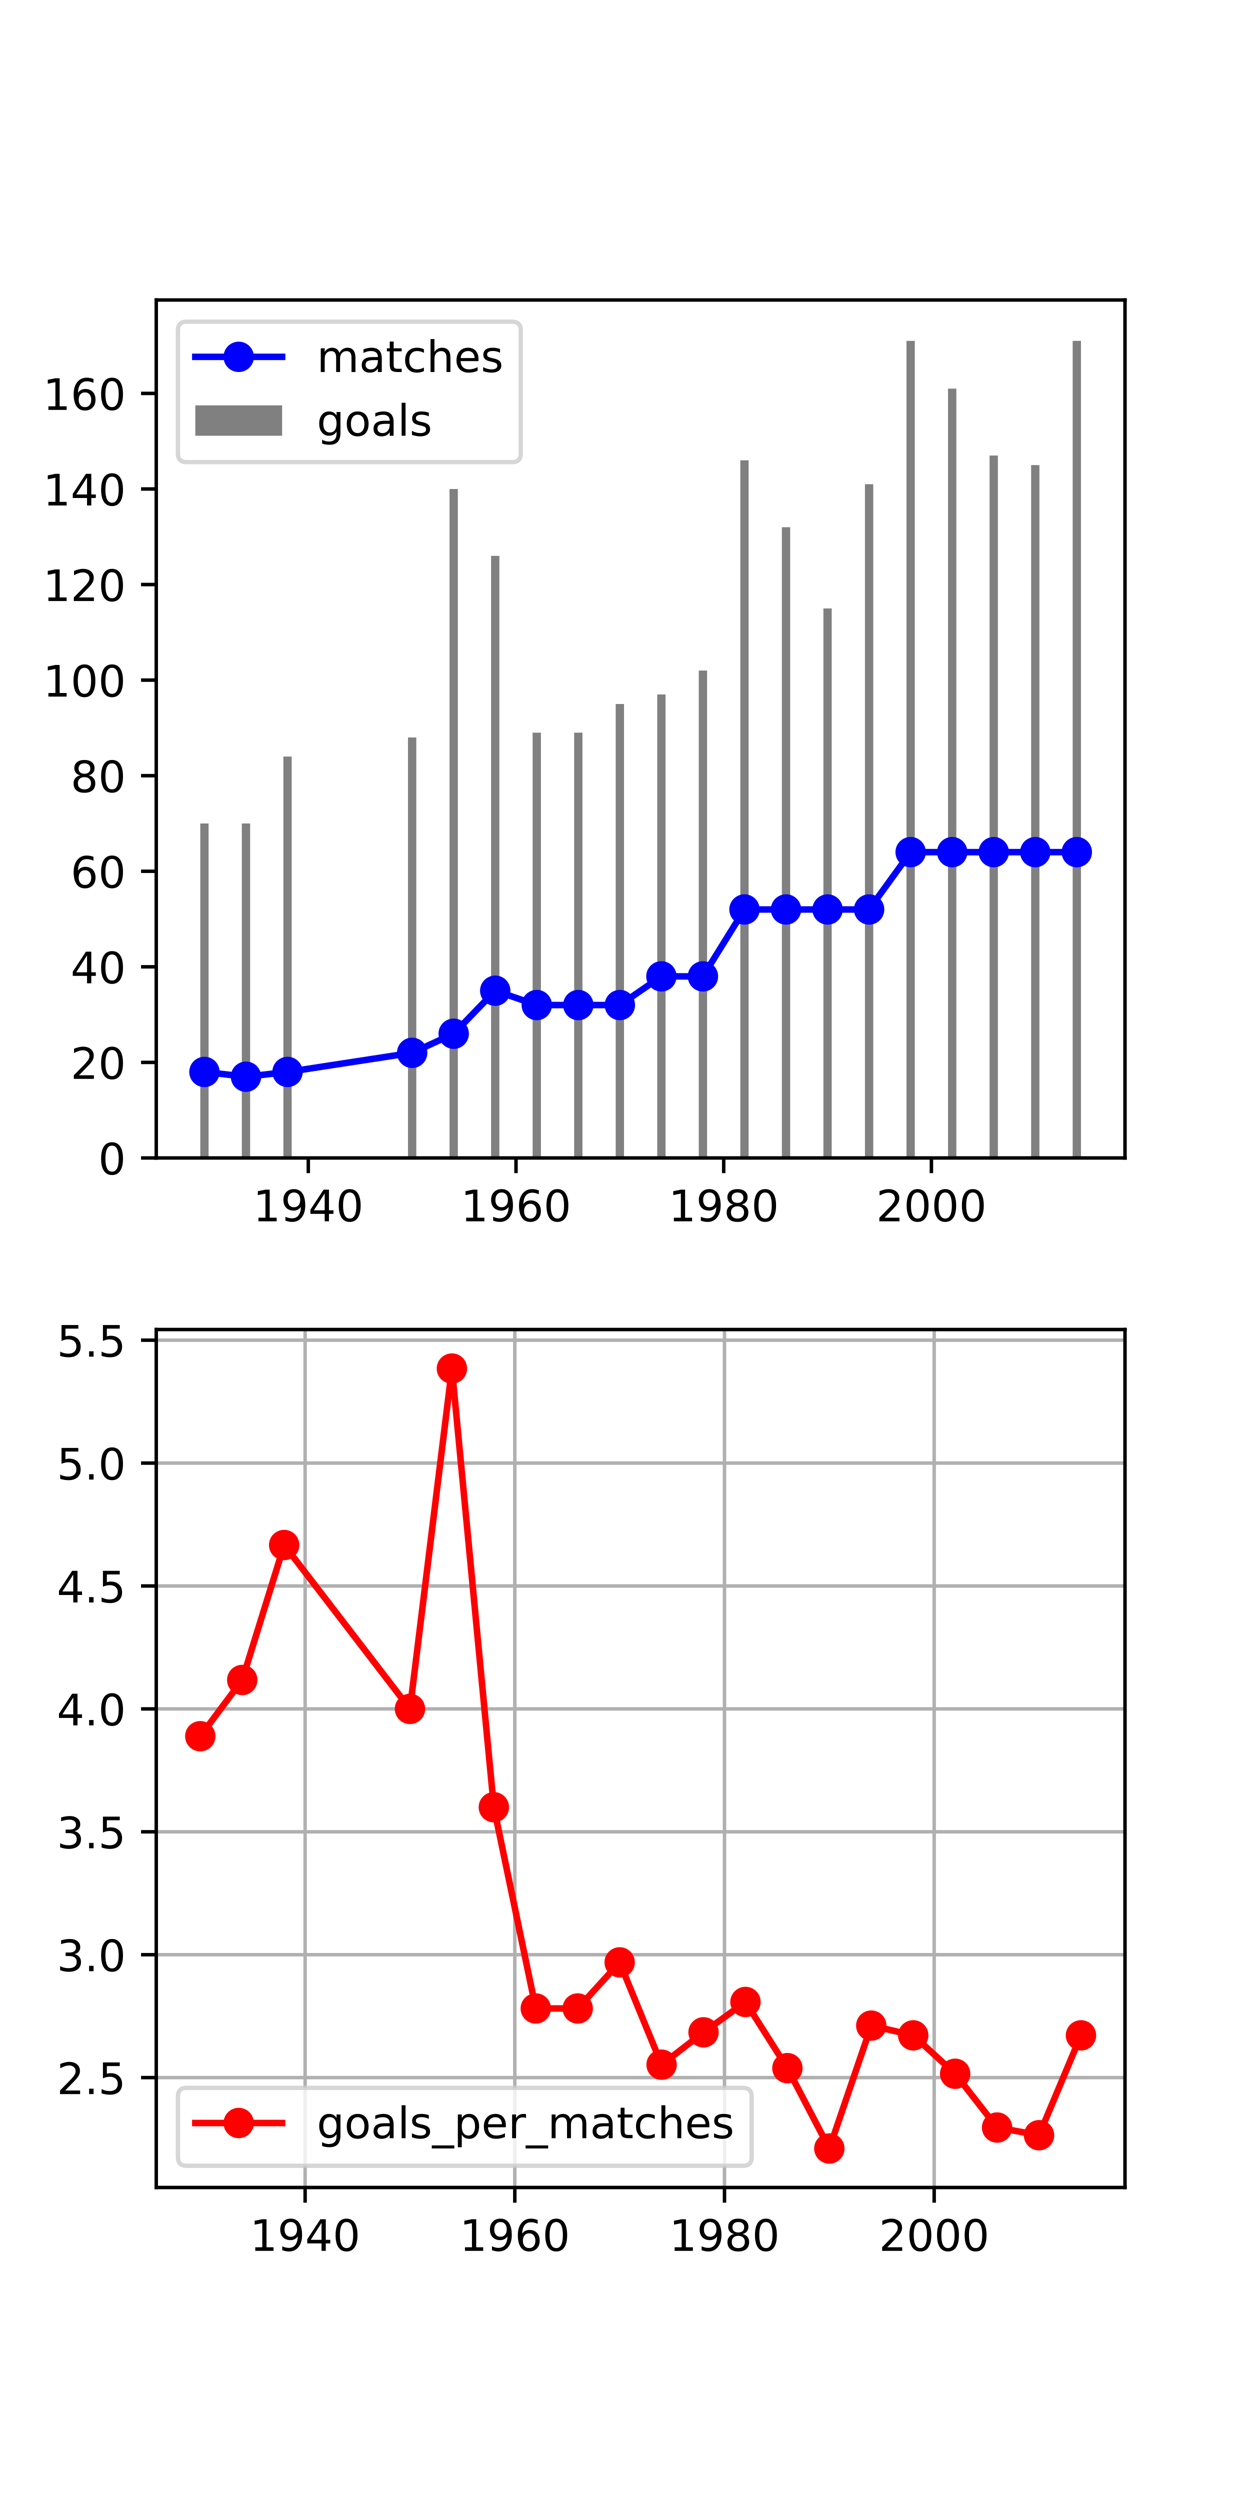 <?xml version="1.0" encoding="utf-8" standalone="no"?>
<!DOCTYPE svg PUBLIC "-//W3C//DTD SVG 1.1//EN"
  "http://www.w3.org/Graphics/SVG/1.1/DTD/svg11.dtd">
<!-- Created with matplotlib (https://matplotlib.org/) -->
<svg height="576pt" version="1.1" viewBox="0 0 288 576" width="288pt" xmlns="http://www.w3.org/2000/svg" xmlns:xlink="http://www.w3.org/1999/xlink">
 <defs>
  <style type="text/css">
*{stroke-linecap:butt;stroke-linejoin:round;}
  </style>
 </defs>
 <g id="figure_1">
  <g id="patch_1">
   <path d="M 0 576 
L 288 576 
L 288 0 
L 0 0 
z
" style="fill:#ffffff;"/>
  </g>
  <g id="axes_1">
   <g id="patch_2">
    <path d="M 36 266.793 
L 259.2 266.793 
L 259.2 69.12 
L 36 69.12 
z
" style="fill:#ffffff;"/>
   </g>
   <g id="patch_3">
    <path clip-path="url(#p8a5fa97387)" d="M 46.145 266.793 
L 48.06 266.793 
L 48.06 189.727 
L 46.145 189.727 
z
" style="fill:#808080;"/>
   </g>
   <g id="patch_4">
    <path clip-path="url(#p8a5fa97387)" d="M 55.717 266.793 
L 57.631 266.793 
L 57.631 189.727 
L 55.717 189.727 
z
" style="fill:#808080;"/>
   </g>
   <g id="patch_5">
    <path clip-path="url(#p8a5fa97387)" d="M 65.288 266.793 
L 67.202 266.793 
L 67.202 174.314 
L 65.288 174.314 
z
" style="fill:#808080;"/>
   </g>
   <g id="patch_6">
    <path clip-path="url(#p8a5fa97387)" d="M 94.001 266.793 
L 95.916 266.793 
L 95.916 169.911 
L 94.001 169.911 
z
" style="fill:#808080;"/>
   </g>
   <g id="patch_7">
    <path clip-path="url(#p8a5fa97387)" d="M 103.573 266.793 
L 105.487 266.793 
L 105.487 112.662 
L 103.573 112.662 
z
" style="fill:#808080;"/>
   </g>
   <g id="patch_8">
    <path clip-path="url(#p8a5fa97387)" d="M 113.144 266.793 
L 115.058 266.793 
L 115.058 128.075 
L 113.144 128.075 
z
" style="fill:#808080;"/>
   </g>
   <g id="patch_9">
    <path clip-path="url(#p8a5fa97387)" d="M 122.715 266.793 
L 124.629 266.793 
L 124.629 168.81 
L 122.715 168.81 
z
" style="fill:#808080;"/>
   </g>
   <g id="patch_10">
    <path clip-path="url(#p8a5fa97387)" d="M 132.286 266.793 
L 134.2 266.793 
L 134.2 168.81 
L 132.286 168.81 
z
" style="fill:#808080;"/>
   </g>
   <g id="patch_11">
    <path clip-path="url(#p8a5fa97387)" d="M 141.857 266.793 
L 143.772 266.793 
L 143.772 162.204 
L 141.857 162.204 
z
" style="fill:#808080;"/>
   </g>
   <g id="patch_12">
    <path clip-path="url(#p8a5fa97387)" d="M 151.428 266.793 
L 153.343 266.793 
L 153.343 160.002 
L 151.428 160.002 
z
" style="fill:#808080;"/>
   </g>
   <g id="patch_13">
    <path clip-path="url(#p8a5fa97387)" d="M 161 266.793 
L 162.914 266.793 
L 162.914 154.497 
L 161 154.497 
z
" style="fill:#808080;"/>
   </g>
   <g id="patch_14">
    <path clip-path="url(#p8a5fa97387)" d="M 170.571 266.793 
L 172.485 266.793 
L 172.485 106.056 
L 170.571 106.056 
z
" style="fill:#808080;"/>
   </g>
   <g id="patch_15">
    <path clip-path="url(#p8a5fa97387)" d="M 180.142 266.793 
L 182.056 266.793 
L 182.056 121.469 
L 180.142 121.469 
z
" style="fill:#808080;"/>
   </g>
   <g id="patch_16">
    <path clip-path="url(#p8a5fa97387)" d="M 189.713 266.793 
L 191.627 266.793 
L 191.627 140.185 
L 189.713 140.185 
z
" style="fill:#808080;"/>
   </g>
   <g id="patch_17">
    <path clip-path="url(#p8a5fa97387)" d="M 199.284 266.793 
L 201.199 266.793 
L 201.199 111.561 
L 199.284 111.561 
z
" style="fill:#808080;"/>
   </g>
   <g id="patch_18">
    <path clip-path="url(#p8a5fa97387)" d="M 208.856 266.793 
L 210.77 266.793 
L 210.77 78.533 
L 208.856 78.533 
z
" style="fill:#808080;"/>
   </g>
   <g id="patch_19">
    <path clip-path="url(#p8a5fa97387)" d="M 218.427 266.793 
L 220.341 266.793 
L 220.341 89.542 
L 218.427 89.542 
z
" style="fill:#808080;"/>
   </g>
   <g id="patch_20">
    <path clip-path="url(#p8a5fa97387)" d="M 227.998 266.793 
L 229.912 266.793 
L 229.912 104.955 
L 227.998 104.955 
z
" style="fill:#808080;"/>
   </g>
   <g id="patch_21">
    <path clip-path="url(#p8a5fa97387)" d="M 237.569 266.793 
L 239.483 266.793 
L 239.483 107.157 
L 237.569 107.157 
z
" style="fill:#808080;"/>
   </g>
   <g id="patch_22">
    <path clip-path="url(#p8a5fa97387)" d="M 247.14 266.793 
L 249.055 266.793 
L 249.055 78.533 
L 247.14 78.533 
z
" style="fill:#808080;"/>
   </g>
   <g id="matplotlib.axis_1">
    <g id="xtick_1">
     <g id="line2d_1">
      <defs>
       <path d="M 0 0 
L 0 3.5 
" id="m76f1422a38" style="stroke:#000000;stroke-width:0.8;"/>
      </defs>
      <g>
       <use style="stroke:#000000;stroke-width:0.8;" x="71.031" xlink:href="#m76f1422a38" y="266.793"/>
      </g>
     </g>
     <g id="text_1">
      <!-- 1940 -->
      <defs>
       <path d="M 12.406 8.297 
L 28.516 8.297 
L 28.516 63.922 
L 10.984 60.406 
L 10.984 69.391 
L 28.422 72.906 
L 38.281 72.906 
L 38.281 8.297 
L 54.391 8.297 
L 54.391 0 
L 12.406 0 
z
" id="DejaVuSans-49"/>
       <path d="M 10.984 1.516 
L 10.984 10.5 
Q 14.703 8.734 18.5 7.812 
Q 22.312 6.891 25.984 6.891 
Q 35.75 6.891 40.891 13.453 
Q 46.047 20.016 46.781 33.406 
Q 43.953 29.203 39.594 26.953 
Q 35.25 24.703 29.984 24.703 
Q 19.047 24.703 12.672 31.312 
Q 6.297 37.938 6.297 49.422 
Q 6.297 60.641 12.938 67.422 
Q 19.578 74.219 30.609 74.219 
Q 43.266 74.219 49.922 64.516 
Q 56.594 54.828 56.594 36.375 
Q 56.594 19.141 48.406 8.859 
Q 40.234 -1.422 26.422 -1.422 
Q 22.703 -1.422 18.891 -0.688 
Q 15.094 0.047 10.984 1.516 
z
M 30.609 32.422 
Q 37.25 32.422 41.125 36.953 
Q 45.016 41.5 45.016 49.422 
Q 45.016 57.281 41.125 61.844 
Q 37.25 66.406 30.609 66.406 
Q 23.969 66.406 20.094 61.844 
Q 16.219 57.281 16.219 49.422 
Q 16.219 41.5 20.094 36.953 
Q 23.969 32.422 30.609 32.422 
z
" id="DejaVuSans-57"/>
       <path d="M 37.797 64.312 
L 12.891 25.391 
L 37.797 25.391 
z
M 35.203 72.906 
L 47.609 72.906 
L 47.609 25.391 
L 58.016 25.391 
L 58.016 17.188 
L 47.609 17.188 
L 47.609 0 
L 37.797 0 
L 37.797 17.188 
L 4.891 17.188 
L 4.891 26.703 
z
" id="DejaVuSans-52"/>
       <path d="M 31.781 66.406 
Q 24.172 66.406 20.328 58.906 
Q 16.5 51.422 16.5 36.375 
Q 16.5 21.391 20.328 13.891 
Q 24.172 6.391 31.781 6.391 
Q 39.453 6.391 43.281 13.891 
Q 47.125 21.391 47.125 36.375 
Q 47.125 51.422 43.281 58.906 
Q 39.453 66.406 31.781 66.406 
z
M 31.781 74.219 
Q 44.047 74.219 50.516 64.516 
Q 56.984 54.828 56.984 36.375 
Q 56.984 17.969 50.516 8.266 
Q 44.047 -1.422 31.781 -1.422 
Q 19.531 -1.422 13.062 8.266 
Q 6.594 17.969 6.594 36.375 
Q 6.594 54.828 13.062 64.516 
Q 19.531 74.219 31.781 74.219 
z
" id="DejaVuSans-48"/>
      </defs>
      <g transform="translate(58.306 281.391)scale(0.1 -0.1)">
       <use xlink:href="#DejaVuSans-49"/>
       <use x="63.623" xlink:href="#DejaVuSans-57"/>
       <use x="127.246" xlink:href="#DejaVuSans-52"/>
       <use x="190.869" xlink:href="#DejaVuSans-48"/>
      </g>
     </g>
    </g>
    <g id="xtick_2">
     <g id="line2d_2">
      <g>
       <use style="stroke:#000000;stroke-width:0.8;" x="118.886" xlink:href="#m76f1422a38" y="266.793"/>
      </g>
     </g>
     <g id="text_2">
      <!-- 1960 -->
      <defs>
       <path d="M 33.016 40.375 
Q 26.375 40.375 22.484 35.828 
Q 18.609 31.297 18.609 23.391 
Q 18.609 15.531 22.484 10.953 
Q 26.375 6.391 33.016 6.391 
Q 39.656 6.391 43.531 10.953 
Q 47.406 15.531 47.406 23.391 
Q 47.406 31.297 43.531 35.828 
Q 39.656 40.375 33.016 40.375 
z
M 52.594 71.297 
L 52.594 62.312 
Q 48.875 64.062 45.094 64.984 
Q 41.312 65.922 37.594 65.922 
Q 27.828 65.922 22.672 59.328 
Q 17.531 52.734 16.797 39.406 
Q 19.672 43.656 24.016 45.922 
Q 28.375 48.188 33.594 48.188 
Q 44.578 48.188 50.953 41.516 
Q 57.328 34.859 57.328 23.391 
Q 57.328 12.156 50.688 5.359 
Q 44.047 -1.422 33.016 -1.422 
Q 20.359 -1.422 13.672 8.266 
Q 6.984 17.969 6.984 36.375 
Q 6.984 53.656 15.188 63.938 
Q 23.391 74.219 37.203 74.219 
Q 40.922 74.219 44.703 73.484 
Q 48.484 72.75 52.594 71.297 
z
" id="DejaVuSans-54"/>
      </defs>
      <g transform="translate(106.161 281.391)scale(0.1 -0.1)">
       <use xlink:href="#DejaVuSans-49"/>
       <use x="63.623" xlink:href="#DejaVuSans-57"/>
       <use x="127.246" xlink:href="#DejaVuSans-54"/>
       <use x="190.869" xlink:href="#DejaVuSans-48"/>
      </g>
     </g>
    </g>
    <g id="xtick_3">
     <g id="line2d_3">
      <g>
       <use style="stroke:#000000;stroke-width:0.8;" x="166.742" xlink:href="#m76f1422a38" y="266.793"/>
      </g>
     </g>
     <g id="text_3">
      <!-- 1980 -->
      <defs>
       <path d="M 31.781 34.625 
Q 24.75 34.625 20.719 30.859 
Q 16.703 27.094 16.703 20.516 
Q 16.703 13.922 20.719 10.156 
Q 24.75 6.391 31.781 6.391 
Q 38.812 6.391 42.859 10.172 
Q 46.922 13.969 46.922 20.516 
Q 46.922 27.094 42.891 30.859 
Q 38.875 34.625 31.781 34.625 
z
M 21.922 38.812 
Q 15.578 40.375 12.031 44.719 
Q 8.5 49.078 8.5 55.328 
Q 8.5 64.062 14.719 69.141 
Q 20.953 74.219 31.781 74.219 
Q 42.672 74.219 48.875 69.141 
Q 55.078 64.062 55.078 55.328 
Q 55.078 49.078 51.531 44.719 
Q 48 40.375 41.703 38.812 
Q 48.828 37.156 52.797 32.312 
Q 56.781 27.484 56.781 20.516 
Q 56.781 9.906 50.312 4.234 
Q 43.844 -1.422 31.781 -1.422 
Q 19.734 -1.422 13.25 4.234 
Q 6.781 9.906 6.781 20.516 
Q 6.781 27.484 10.781 32.312 
Q 14.797 37.156 21.922 38.812 
z
M 18.312 54.391 
Q 18.312 48.734 21.844 45.562 
Q 25.391 42.391 31.781 42.391 
Q 38.141 42.391 41.719 45.562 
Q 45.312 48.734 45.312 54.391 
Q 45.312 60.062 41.719 63.234 
Q 38.141 66.406 31.781 66.406 
Q 25.391 66.406 21.844 63.234 
Q 18.312 60.062 18.312 54.391 
z
" id="DejaVuSans-56"/>
      </defs>
      <g transform="translate(154.017 281.391)scale(0.1 -0.1)">
       <use xlink:href="#DejaVuSans-49"/>
       <use x="63.623" xlink:href="#DejaVuSans-57"/>
       <use x="127.246" xlink:href="#DejaVuSans-56"/>
       <use x="190.869" xlink:href="#DejaVuSans-48"/>
      </g>
     </g>
    </g>
    <g id="xtick_4">
     <g id="line2d_4">
      <g>
       <use style="stroke:#000000;stroke-width:0.8;" x="214.598" xlink:href="#m76f1422a38" y="266.793"/>
      </g>
     </g>
     <g id="text_4">
      <!-- 2000 -->
      <defs>
       <path d="M 19.188 8.297 
L 53.609 8.297 
L 53.609 0 
L 7.328 0 
L 7.328 8.297 
Q 12.938 14.109 22.625 23.891 
Q 32.328 33.688 34.812 36.531 
Q 39.547 41.844 41.422 45.531 
Q 43.312 49.219 43.312 52.781 
Q 43.312 58.594 39.234 62.25 
Q 35.156 65.922 28.609 65.922 
Q 23.969 65.922 18.812 64.312 
Q 13.672 62.703 7.812 59.422 
L 7.812 69.391 
Q 13.766 71.781 18.938 73 
Q 24.125 74.219 28.422 74.219 
Q 39.75 74.219 46.484 68.547 
Q 53.219 62.891 53.219 53.422 
Q 53.219 48.922 51.531 44.891 
Q 49.859 40.875 45.406 35.406 
Q 44.188 33.984 37.641 27.219 
Q 31.109 20.453 19.188 8.297 
z
" id="DejaVuSans-50"/>
      </defs>
      <g transform="translate(201.873 281.391)scale(0.1 -0.1)">
       <use xlink:href="#DejaVuSans-50"/>
       <use x="63.623" xlink:href="#DejaVuSans-48"/>
       <use x="127.246" xlink:href="#DejaVuSans-48"/>
       <use x="190.869" xlink:href="#DejaVuSans-48"/>
      </g>
     </g>
    </g>
   </g>
   <g id="matplotlib.axis_2">
    <g id="ytick_1">
     <g id="line2d_5">
      <defs>
       <path d="M 0 0 
L -3.5 0 
" id="ma38f0e17f6" style="stroke:#000000;stroke-width:0.8;"/>
      </defs>
      <g>
       <use style="stroke:#000000;stroke-width:0.8;" x="36" xlink:href="#ma38f0e17f6" y="266.793"/>
      </g>
     </g>
     <g id="text_5">
      <!-- 0 -->
      <g transform="translate(22.637 270.592)scale(0.1 -0.1)">
       <use xlink:href="#DejaVuSans-48"/>
      </g>
     </g>
    </g>
    <g id="ytick_2">
     <g id="line2d_6">
      <g>
       <use style="stroke:#000000;stroke-width:0.8;" x="36" xlink:href="#ma38f0e17f6" y="244.774"/>
      </g>
     </g>
     <g id="text_6">
      <!-- 20 -->
      <g transform="translate(16.275 248.573)scale(0.1 -0.1)">
       <use xlink:href="#DejaVuSans-50"/>
       <use x="63.623" xlink:href="#DejaVuSans-48"/>
      </g>
     </g>
    </g>
    <g id="ytick_3">
     <g id="line2d_7">
      <g>
       <use style="stroke:#000000;stroke-width:0.8;" x="36" xlink:href="#ma38f0e17f6" y="222.755"/>
      </g>
     </g>
     <g id="text_7">
      <!-- 40 -->
      <g transform="translate(16.275 226.555)scale(0.1 -0.1)">
       <use xlink:href="#DejaVuSans-52"/>
       <use x="63.623" xlink:href="#DejaVuSans-48"/>
      </g>
     </g>
    </g>
    <g id="ytick_4">
     <g id="line2d_8">
      <g>
       <use style="stroke:#000000;stroke-width:0.8;" x="36" xlink:href="#ma38f0e17f6" y="200.737"/>
      </g>
     </g>
     <g id="text_8">
      <!-- 60 -->
      <g transform="translate(16.275 204.536)scale(0.1 -0.1)">
       <use xlink:href="#DejaVuSans-54"/>
       <use x="63.623" xlink:href="#DejaVuSans-48"/>
      </g>
     </g>
    </g>
    <g id="ytick_5">
     <g id="line2d_9">
      <g>
       <use style="stroke:#000000;stroke-width:0.8;" x="36" xlink:href="#ma38f0e17f6" y="178.718"/>
      </g>
     </g>
     <g id="text_9">
      <!-- 80 -->
      <g transform="translate(16.275 182.517)scale(0.1 -0.1)">
       <use xlink:href="#DejaVuSans-56"/>
       <use x="63.623" xlink:href="#DejaVuSans-48"/>
      </g>
     </g>
    </g>
    <g id="ytick_6">
     <g id="line2d_10">
      <g>
       <use style="stroke:#000000;stroke-width:0.8;" x="36" xlink:href="#ma38f0e17f6" y="156.699"/>
      </g>
     </g>
     <g id="text_10">
      <!-- 100 -->
      <g transform="translate(9.912 160.499)scale(0.1 -0.1)">
       <use xlink:href="#DejaVuSans-49"/>
       <use x="63.623" xlink:href="#DejaVuSans-48"/>
       <use x="127.246" xlink:href="#DejaVuSans-48"/>
      </g>
     </g>
    </g>
    <g id="ytick_7">
     <g id="line2d_11">
      <g>
       <use style="stroke:#000000;stroke-width:0.8;" x="36" xlink:href="#ma38f0e17f6" y="134.681"/>
      </g>
     </g>
     <g id="text_11">
      <!-- 120 -->
      <g transform="translate(9.912 138.48)scale(0.1 -0.1)">
       <use xlink:href="#DejaVuSans-49"/>
       <use x="63.623" xlink:href="#DejaVuSans-50"/>
       <use x="127.246" xlink:href="#DejaVuSans-48"/>
      </g>
     </g>
    </g>
    <g id="ytick_8">
     <g id="line2d_12">
      <g>
       <use style="stroke:#000000;stroke-width:0.8;" x="36" xlink:href="#ma38f0e17f6" y="112.662"/>
      </g>
     </g>
     <g id="text_12">
      <!-- 140 -->
      <g transform="translate(9.912 116.461)scale(0.1 -0.1)">
       <use xlink:href="#DejaVuSans-49"/>
       <use x="63.623" xlink:href="#DejaVuSans-52"/>
       <use x="127.246" xlink:href="#DejaVuSans-48"/>
      </g>
     </g>
    </g>
    <g id="ytick_9">
     <g id="line2d_13">
      <g>
       <use style="stroke:#000000;stroke-width:0.8;" x="36" xlink:href="#ma38f0e17f6" y="90.643"/>
      </g>
     </g>
     <g id="text_13">
      <!-- 160 -->
      <g transform="translate(9.912 94.442)scale(0.1 -0.1)">
       <use xlink:href="#DejaVuSans-49"/>
       <use x="63.623" xlink:href="#DejaVuSans-54"/>
       <use x="127.246" xlink:href="#DejaVuSans-48"/>
      </g>
     </g>
    </g>
   </g>
   <g id="line2d_14">
    <path clip-path="url(#p8a5fa97387)" d="M 47.103 246.976 
L 56.674 248.077 
L 66.245 246.976 
L 94.958 242.572 
L 104.53 238.168 
L 114.101 228.26 
L 123.672 231.563 
L 133.243 231.563 
L 142.814 231.563 
L 152.386 224.957 
L 161.957 224.957 
L 171.528 209.544 
L 181.099 209.544 
L 190.67 209.544 
L 200.242 209.544 
L 209.813 196.333 
L 219.384 196.333 
L 228.955 196.333 
L 238.526 196.333 
L 248.097 196.333 
" style="fill:none;stroke:#0000ff;stroke-linecap:square;stroke-width:1.5;"/>
    <defs>
     <path d="M 0 3 
C 0.796 3 1.559 2.684 2.121 2.121 
C 2.684 1.559 3 0.796 3 0 
C 3 -0.796 2.684 -1.559 2.121 -2.121 
C 1.559 -2.684 0.796 -3 0 -3 
C -0.796 -3 -1.559 -2.684 -2.121 -2.121 
C -2.684 -1.559 -3 -0.796 -3 0 
C -3 0.796 -2.684 1.559 -2.121 2.121 
C -1.559 2.684 -0.796 3 0 3 
z
" id="m76d83d4848" style="stroke:#0000ff;"/>
    </defs>
    <g clip-path="url(#p8a5fa97387)">
     <use style="fill:#0000ff;stroke:#0000ff;" x="47.103" xlink:href="#m76d83d4848" y="246.976"/>
     <use style="fill:#0000ff;stroke:#0000ff;" x="56.674" xlink:href="#m76d83d4848" y="248.077"/>
     <use style="fill:#0000ff;stroke:#0000ff;" x="66.245" xlink:href="#m76d83d4848" y="246.976"/>
     <use style="fill:#0000ff;stroke:#0000ff;" x="94.958" xlink:href="#m76d83d4848" y="242.572"/>
     <use style="fill:#0000ff;stroke:#0000ff;" x="104.53" xlink:href="#m76d83d4848" y="238.168"/>
     <use style="fill:#0000ff;stroke:#0000ff;" x="114.101" xlink:href="#m76d83d4848" y="228.26"/>
     <use style="fill:#0000ff;stroke:#0000ff;" x="123.672" xlink:href="#m76d83d4848" y="231.563"/>
     <use style="fill:#0000ff;stroke:#0000ff;" x="133.243" xlink:href="#m76d83d4848" y="231.563"/>
     <use style="fill:#0000ff;stroke:#0000ff;" x="142.814" xlink:href="#m76d83d4848" y="231.563"/>
     <use style="fill:#0000ff;stroke:#0000ff;" x="152.386" xlink:href="#m76d83d4848" y="224.957"/>
     <use style="fill:#0000ff;stroke:#0000ff;" x="161.957" xlink:href="#m76d83d4848" y="224.957"/>
     <use style="fill:#0000ff;stroke:#0000ff;" x="171.528" xlink:href="#m76d83d4848" y="209.544"/>
     <use style="fill:#0000ff;stroke:#0000ff;" x="181.099" xlink:href="#m76d83d4848" y="209.544"/>
     <use style="fill:#0000ff;stroke:#0000ff;" x="190.67" xlink:href="#m76d83d4848" y="209.544"/>
     <use style="fill:#0000ff;stroke:#0000ff;" x="200.242" xlink:href="#m76d83d4848" y="209.544"/>
     <use style="fill:#0000ff;stroke:#0000ff;" x="209.813" xlink:href="#m76d83d4848" y="196.333"/>
     <use style="fill:#0000ff;stroke:#0000ff;" x="219.384" xlink:href="#m76d83d4848" y="196.333"/>
     <use style="fill:#0000ff;stroke:#0000ff;" x="228.955" xlink:href="#m76d83d4848" y="196.333"/>
     <use style="fill:#0000ff;stroke:#0000ff;" x="238.526" xlink:href="#m76d83d4848" y="196.333"/>
     <use style="fill:#0000ff;stroke:#0000ff;" x="248.097" xlink:href="#m76d83d4848" y="196.333"/>
    </g>
   </g>
   <g id="patch_23">
    <path d="M 36 266.793 
L 36 69.12 
" style="fill:none;stroke:#000000;stroke-linecap:square;stroke-linejoin:miter;stroke-width:0.8;"/>
   </g>
   <g id="patch_24">
    <path d="M 259.2 266.793 
L 259.2 69.12 
" style="fill:none;stroke:#000000;stroke-linecap:square;stroke-linejoin:miter;stroke-width:0.8;"/>
   </g>
   <g id="patch_25">
    <path d="M 36 266.793 
L 259.2 266.793 
" style="fill:none;stroke:#000000;stroke-linecap:square;stroke-linejoin:miter;stroke-width:0.8;"/>
   </g>
   <g id="patch_26">
    <path d="M 36 69.12 
L 259.2 69.12 
" style="fill:none;stroke:#000000;stroke-linecap:square;stroke-linejoin:miter;stroke-width:0.8;"/>
   </g>
   <g id="legend_1">
    <g id="patch_27">
     <path d="M 43 106.476 
L 117.987 106.476 
Q 119.987 106.476 119.987 104.476 
L 119.987 76.12 
Q 119.987 74.12 117.987 74.12 
L 43 74.12 
Q 41 74.12 41 76.12 
L 41 104.476 
Q 41 106.476 43 106.476 
z
" style="fill:#ffffff;opacity:0.8;stroke:#cccccc;stroke-linejoin:miter;"/>
    </g>
    <g id="line2d_15">
     <path d="M 45 82.218 
L 65 82.218 
" style="fill:none;stroke:#0000ff;stroke-linecap:square;stroke-width:1.5;"/>
    </g>
    <g id="line2d_16">
     <g>
      <use style="fill:#0000ff;stroke:#0000ff;" x="55" xlink:href="#m76d83d4848" y="82.218"/>
     </g>
    </g>
    <g id="text_14">
     <!-- matches -->
     <defs>
      <path d="M 52 44.188 
Q 55.375 50.25 60.062 53.125 
Q 64.75 56 71.094 56 
Q 79.641 56 84.281 50.016 
Q 88.922 44.047 88.922 33.016 
L 88.922 0 
L 79.891 0 
L 79.891 32.719 
Q 79.891 40.578 77.094 44.375 
Q 74.312 48.188 68.609 48.188 
Q 61.625 48.188 57.562 43.547 
Q 53.516 38.922 53.516 30.906 
L 53.516 0 
L 44.484 0 
L 44.484 32.719 
Q 44.484 40.625 41.703 44.406 
Q 38.922 48.188 33.109 48.188 
Q 26.219 48.188 22.156 43.531 
Q 18.109 38.875 18.109 30.906 
L 18.109 0 
L 9.078 0 
L 9.078 54.688 
L 18.109 54.688 
L 18.109 46.188 
Q 21.188 51.219 25.484 53.609 
Q 29.781 56 35.688 56 
Q 41.656 56 45.828 52.969 
Q 50 49.953 52 44.188 
z
" id="DejaVuSans-109"/>
      <path d="M 34.281 27.484 
Q 23.391 27.484 19.188 25 
Q 14.984 22.516 14.984 16.5 
Q 14.984 11.719 18.141 8.906 
Q 21.297 6.109 26.703 6.109 
Q 34.188 6.109 38.703 11.406 
Q 43.219 16.703 43.219 25.484 
L 43.219 27.484 
z
M 52.203 31.203 
L 52.203 0 
L 43.219 0 
L 43.219 8.297 
Q 40.141 3.328 35.547 0.953 
Q 30.953 -1.422 24.312 -1.422 
Q 15.922 -1.422 10.953 3.297 
Q 6 8.016 6 15.922 
Q 6 25.141 12.172 29.828 
Q 18.359 34.516 30.609 34.516 
L 43.219 34.516 
L 43.219 35.406 
Q 43.219 41.609 39.141 45 
Q 35.062 48.391 27.688 48.391 
Q 23 48.391 18.547 47.266 
Q 14.109 46.141 10.016 43.891 
L 10.016 52.203 
Q 14.938 54.109 19.578 55.047 
Q 24.219 56 28.609 56 
Q 40.484 56 46.344 49.844 
Q 52.203 43.703 52.203 31.203 
z
" id="DejaVuSans-97"/>
      <path d="M 18.312 70.219 
L 18.312 54.688 
L 36.812 54.688 
L 36.812 47.703 
L 18.312 47.703 
L 18.312 18.016 
Q 18.312 11.328 20.141 9.422 
Q 21.969 7.516 27.594 7.516 
L 36.812 7.516 
L 36.812 0 
L 27.594 0 
Q 17.188 0 13.234 3.875 
Q 9.281 7.766 9.281 18.016 
L 9.281 47.703 
L 2.688 47.703 
L 2.688 54.688 
L 9.281 54.688 
L 9.281 70.219 
z
" id="DejaVuSans-116"/>
      <path d="M 48.781 52.594 
L 48.781 44.188 
Q 44.969 46.297 41.141 47.344 
Q 37.312 48.391 33.406 48.391 
Q 24.656 48.391 19.812 42.844 
Q 14.984 37.312 14.984 27.297 
Q 14.984 17.281 19.812 11.734 
Q 24.656 6.203 33.406 6.203 
Q 37.312 6.203 41.141 7.25 
Q 44.969 8.297 48.781 10.406 
L 48.781 2.094 
Q 45.016 0.344 40.984 -0.531 
Q 36.969 -1.422 32.422 -1.422 
Q 20.062 -1.422 12.781 6.344 
Q 5.516 14.109 5.516 27.297 
Q 5.516 40.672 12.859 48.328 
Q 20.219 56 33.016 56 
Q 37.156 56 41.109 55.141 
Q 45.062 54.297 48.781 52.594 
z
" id="DejaVuSans-99"/>
      <path d="M 54.891 33.016 
L 54.891 0 
L 45.906 0 
L 45.906 32.719 
Q 45.906 40.484 42.875 44.328 
Q 39.844 48.188 33.797 48.188 
Q 26.516 48.188 22.312 43.547 
Q 18.109 38.922 18.109 30.906 
L 18.109 0 
L 9.078 0 
L 9.078 75.984 
L 18.109 75.984 
L 18.109 46.188 
Q 21.344 51.125 25.703 53.562 
Q 30.078 56 35.797 56 
Q 45.219 56 50.047 50.172 
Q 54.891 44.344 54.891 33.016 
z
" id="DejaVuSans-104"/>
      <path d="M 56.203 29.594 
L 56.203 25.203 
L 14.891 25.203 
Q 15.484 15.922 20.484 11.062 
Q 25.484 6.203 34.422 6.203 
Q 39.594 6.203 44.453 7.469 
Q 49.312 8.734 54.109 11.281 
L 54.109 2.781 
Q 49.266 0.734 44.188 -0.344 
Q 39.109 -1.422 33.891 -1.422 
Q 20.797 -1.422 13.156 6.188 
Q 5.516 13.812 5.516 26.812 
Q 5.516 40.234 12.766 48.109 
Q 20.016 56 32.328 56 
Q 43.359 56 49.781 48.891 
Q 56.203 41.797 56.203 29.594 
z
M 47.219 32.234 
Q 47.125 39.594 43.094 43.984 
Q 39.062 48.391 32.422 48.391 
Q 24.906 48.391 20.391 44.141 
Q 15.875 39.891 15.188 32.172 
z
" id="DejaVuSans-101"/>
      <path d="M 44.281 53.078 
L 44.281 44.578 
Q 40.484 46.531 36.375 47.5 
Q 32.281 48.484 27.875 48.484 
Q 21.188 48.484 17.844 46.438 
Q 14.5 44.391 14.5 40.281 
Q 14.5 37.156 16.891 35.375 
Q 19.281 33.594 26.516 31.984 
L 29.594 31.297 
Q 39.156 29.25 43.188 25.516 
Q 47.219 21.781 47.219 15.094 
Q 47.219 7.469 41.188 3.016 
Q 35.156 -1.422 24.609 -1.422 
Q 20.219 -1.422 15.453 -0.562 
Q 10.688 0.297 5.422 2 
L 5.422 11.281 
Q 10.406 8.688 15.234 7.391 
Q 20.062 6.109 24.812 6.109 
Q 31.156 6.109 34.562 8.281 
Q 37.984 10.453 37.984 14.406 
Q 37.984 18.062 35.516 20.016 
Q 33.062 21.969 24.703 23.781 
L 21.578 24.516 
Q 13.234 26.266 9.516 29.906 
Q 5.812 33.547 5.812 39.891 
Q 5.812 47.609 11.281 51.797 
Q 16.75 56 26.812 56 
Q 31.781 56 36.172 55.266 
Q 40.578 54.547 44.281 53.078 
z
" id="DejaVuSans-115"/>
     </defs>
     <g transform="translate(73 85.718)scale(0.1 -0.1)">
      <use xlink:href="#DejaVuSans-109"/>
      <use x="97.412" xlink:href="#DejaVuSans-97"/>
      <use x="158.691" xlink:href="#DejaVuSans-116"/>
      <use x="197.9" xlink:href="#DejaVuSans-99"/>
      <use x="252.881" xlink:href="#DejaVuSans-104"/>
      <use x="316.26" xlink:href="#DejaVuSans-101"/>
      <use x="377.783" xlink:href="#DejaVuSans-115"/>
     </g>
    </g>
    <g id="patch_28">
     <path d="M 45 100.397 
L 65 100.397 
L 65 93.397 
L 45 93.397 
z
" style="fill:#808080;"/>
    </g>
    <g id="text_15">
     <!-- goals -->
     <defs>
      <path d="M 45.406 27.984 
Q 45.406 37.75 41.375 43.109 
Q 37.359 48.484 30.078 48.484 
Q 22.859 48.484 18.828 43.109 
Q 14.797 37.75 14.797 27.984 
Q 14.797 18.266 18.828 12.891 
Q 22.859 7.516 30.078 7.516 
Q 37.359 7.516 41.375 12.891 
Q 45.406 18.266 45.406 27.984 
z
M 54.391 6.781 
Q 54.391 -7.172 48.188 -13.984 
Q 42 -20.797 29.203 -20.797 
Q 24.469 -20.797 20.266 -20.094 
Q 16.062 -19.391 12.109 -17.922 
L 12.109 -9.188 
Q 16.062 -11.328 19.922 -12.344 
Q 23.781 -13.375 27.781 -13.375 
Q 36.625 -13.375 41.016 -8.766 
Q 45.406 -4.156 45.406 5.172 
L 45.406 9.625 
Q 42.625 4.781 38.281 2.391 
Q 33.938 0 27.875 0 
Q 17.828 0 11.672 7.656 
Q 5.516 15.328 5.516 27.984 
Q 5.516 40.672 11.672 48.328 
Q 17.828 56 27.875 56 
Q 33.938 56 38.281 53.609 
Q 42.625 51.219 45.406 46.391 
L 45.406 54.688 
L 54.391 54.688 
z
" id="DejaVuSans-103"/>
      <path d="M 30.609 48.391 
Q 23.391 48.391 19.188 42.75 
Q 14.984 37.109 14.984 27.297 
Q 14.984 17.484 19.156 11.844 
Q 23.344 6.203 30.609 6.203 
Q 37.797 6.203 41.984 11.859 
Q 46.188 17.531 46.188 27.297 
Q 46.188 37.016 41.984 42.703 
Q 37.797 48.391 30.609 48.391 
z
M 30.609 56 
Q 42.328 56 49.016 48.375 
Q 55.719 40.766 55.719 27.297 
Q 55.719 13.875 49.016 6.219 
Q 42.328 -1.422 30.609 -1.422 
Q 18.844 -1.422 12.172 6.219 
Q 5.516 13.875 5.516 27.297 
Q 5.516 40.766 12.172 48.375 
Q 18.844 56 30.609 56 
z
" id="DejaVuSans-111"/>
      <path d="M 9.422 75.984 
L 18.406 75.984 
L 18.406 0 
L 9.422 0 
z
" id="DejaVuSans-108"/>
     </defs>
     <g transform="translate(73 100.397)scale(0.1 -0.1)">
      <use xlink:href="#DejaVuSans-103"/>
      <use x="63.477" xlink:href="#DejaVuSans-111"/>
      <use x="124.658" xlink:href="#DejaVuSans-97"/>
      <use x="185.938" xlink:href="#DejaVuSans-108"/>
      <use x="213.721" xlink:href="#DejaVuSans-115"/>
     </g>
    </g>
   </g>
  </g>
  <g id="axes_2">
   <g id="patch_29">
    <path d="M 36 504 
L 259.2 504 
L 259.2 306.327 
L 36 306.327 
z
" style="fill:#ffffff;"/>
   </g>
   <g id="matplotlib.axis_3">
    <g id="xtick_5">
     <g id="line2d_17">
      <path clip-path="url(#p2004180b25)" d="M 70.301 504 
L 70.301 306.327 
" style="fill:none;stroke:#b0b0b0;stroke-linecap:square;stroke-width:0.8;"/>
     </g>
     <g id="line2d_18">
      <g>
       <use style="stroke:#000000;stroke-width:0.8;" x="70.301" xlink:href="#m76f1422a38" y="504"/>
      </g>
     </g>
     <g id="text_16">
      <!-- 1940 -->
      <g transform="translate(57.576 518.598)scale(0.1 -0.1)">
       <use xlink:href="#DejaVuSans-49"/>
       <use x="63.623" xlink:href="#DejaVuSans-57"/>
       <use x="127.246" xlink:href="#DejaVuSans-52"/>
       <use x="190.869" xlink:href="#DejaVuSans-48"/>
      </g>
     </g>
    </g>
    <g id="xtick_6">
     <g id="line2d_19">
      <path clip-path="url(#p2004180b25)" d="M 118.613 504 
L 118.613 306.327 
" style="fill:none;stroke:#b0b0b0;stroke-linecap:square;stroke-width:0.8;"/>
     </g>
     <g id="line2d_20">
      <g>
       <use style="stroke:#000000;stroke-width:0.8;" x="118.613" xlink:href="#m76f1422a38" y="504"/>
      </g>
     </g>
     <g id="text_17">
      <!-- 1960 -->
      <g transform="translate(105.888 518.598)scale(0.1 -0.1)">
       <use xlink:href="#DejaVuSans-49"/>
       <use x="63.623" xlink:href="#DejaVuSans-57"/>
       <use x="127.246" xlink:href="#DejaVuSans-54"/>
       <use x="190.869" xlink:href="#DejaVuSans-48"/>
      </g>
     </g>
    </g>
    <g id="xtick_7">
     <g id="line2d_21">
      <path clip-path="url(#p2004180b25)" d="M 166.925 504 
L 166.925 306.327 
" style="fill:none;stroke:#b0b0b0;stroke-linecap:square;stroke-width:0.8;"/>
     </g>
     <g id="line2d_22">
      <g>
       <use style="stroke:#000000;stroke-width:0.8;" x="166.925" xlink:href="#m76f1422a38" y="504"/>
      </g>
     </g>
     <g id="text_18">
      <!-- 1980 -->
      <g transform="translate(154.2 518.598)scale(0.1 -0.1)">
       <use xlink:href="#DejaVuSans-49"/>
       <use x="63.623" xlink:href="#DejaVuSans-57"/>
       <use x="127.246" xlink:href="#DejaVuSans-56"/>
       <use x="190.869" xlink:href="#DejaVuSans-48"/>
      </g>
     </g>
    </g>
    <g id="xtick_8">
     <g id="line2d_23">
      <path clip-path="url(#p2004180b25)" d="M 215.236 504 
L 215.236 306.327 
" style="fill:none;stroke:#b0b0b0;stroke-linecap:square;stroke-width:0.8;"/>
     </g>
     <g id="line2d_24">
      <g>
       <use style="stroke:#000000;stroke-width:0.8;" x="215.236" xlink:href="#m76f1422a38" y="504"/>
      </g>
     </g>
     <g id="text_19">
      <!-- 2000 -->
      <g transform="translate(202.511 518.598)scale(0.1 -0.1)">
       <use xlink:href="#DejaVuSans-50"/>
       <use x="63.623" xlink:href="#DejaVuSans-48"/>
       <use x="127.246" xlink:href="#DejaVuSans-48"/>
       <use x="190.869" xlink:href="#DejaVuSans-48"/>
      </g>
     </g>
    </g>
   </g>
   <g id="matplotlib.axis_4">
    <g id="ytick_10">
     <g id="line2d_25">
      <path clip-path="url(#p2004180b25)" d="M 36 478.678 
L 259.2 478.678 
" style="fill:none;stroke:#b0b0b0;stroke-linecap:square;stroke-width:0.8;"/>
     </g>
     <g id="line2d_26">
      <g>
       <use style="stroke:#000000;stroke-width:0.8;" x="36" xlink:href="#ma38f0e17f6" y="478.678"/>
      </g>
     </g>
     <g id="text_20">
      <!-- 2.5 -->
      <defs>
       <path d="M 10.688 12.406 
L 21 12.406 
L 21 0 
L 10.688 0 
z
" id="DejaVuSans-46"/>
       <path d="M 10.797 72.906 
L 49.516 72.906 
L 49.516 64.594 
L 19.828 64.594 
L 19.828 46.734 
Q 21.969 47.469 24.109 47.828 
Q 26.266 48.188 28.422 48.188 
Q 40.625 48.188 47.75 41.5 
Q 54.891 34.812 54.891 23.391 
Q 54.891 11.625 47.562 5.094 
Q 40.234 -1.422 26.906 -1.422 
Q 22.312 -1.422 17.547 -0.641 
Q 12.797 0.141 7.719 1.703 
L 7.719 11.625 
Q 12.109 9.234 16.797 8.062 
Q 21.484 6.891 26.703 6.891 
Q 35.156 6.891 40.078 11.328 
Q 45.016 15.766 45.016 23.391 
Q 45.016 31 40.078 35.438 
Q 35.156 39.891 26.703 39.891 
Q 22.75 39.891 18.812 39.016 
Q 14.891 38.141 10.797 36.281 
z
" id="DejaVuSans-53"/>
      </defs>
      <g transform="translate(13.097 482.478)scale(0.1 -0.1)">
       <use xlink:href="#DejaVuSans-50"/>
       <use x="63.623" xlink:href="#DejaVuSans-46"/>
       <use x="95.41" xlink:href="#DejaVuSans-53"/>
      </g>
     </g>
    </g>
    <g id="ytick_11">
     <g id="line2d_27">
      <path clip-path="url(#p2004180b25)" d="M 36 450.362 
L 259.2 450.362 
" style="fill:none;stroke:#b0b0b0;stroke-linecap:square;stroke-width:0.8;"/>
     </g>
     <g id="line2d_28">
      <g>
       <use style="stroke:#000000;stroke-width:0.8;" x="36" xlink:href="#ma38f0e17f6" y="450.362"/>
      </g>
     </g>
     <g id="text_21">
      <!-- 3.0 -->
      <defs>
       <path d="M 40.578 39.312 
Q 47.656 37.797 51.625 33 
Q 55.609 28.219 55.609 21.188 
Q 55.609 10.406 48.188 4.484 
Q 40.766 -1.422 27.094 -1.422 
Q 22.516 -1.422 17.656 -0.516 
Q 12.797 0.391 7.625 2.203 
L 7.625 11.719 
Q 11.719 9.328 16.594 8.109 
Q 21.484 6.891 26.812 6.891 
Q 36.078 6.891 40.938 10.547 
Q 45.797 14.203 45.797 21.188 
Q 45.797 27.641 41.281 31.266 
Q 36.766 34.906 28.719 34.906 
L 20.219 34.906 
L 20.219 43.016 
L 29.109 43.016 
Q 36.375 43.016 40.234 45.922 
Q 44.094 48.828 44.094 54.297 
Q 44.094 59.906 40.109 62.906 
Q 36.141 65.922 28.719 65.922 
Q 24.656 65.922 20.016 65.031 
Q 15.375 64.156 9.812 62.312 
L 9.812 71.094 
Q 15.438 72.656 20.344 73.438 
Q 25.25 74.219 29.594 74.219 
Q 40.828 74.219 47.359 69.109 
Q 53.906 64.016 53.906 55.328 
Q 53.906 49.266 50.438 45.094 
Q 46.969 40.922 40.578 39.312 
z
" id="DejaVuSans-51"/>
      </defs>
      <g transform="translate(13.097 454.161)scale(0.1 -0.1)">
       <use xlink:href="#DejaVuSans-51"/>
       <use x="63.623" xlink:href="#DejaVuSans-46"/>
       <use x="95.41" xlink:href="#DejaVuSans-48"/>
      </g>
     </g>
    </g>
    <g id="ytick_12">
     <g id="line2d_29">
      <path clip-path="url(#p2004180b25)" d="M 36 422.045 
L 259.2 422.045 
" style="fill:none;stroke:#b0b0b0;stroke-linecap:square;stroke-width:0.8;"/>
     </g>
     <g id="line2d_30">
      <g>
       <use style="stroke:#000000;stroke-width:0.8;" x="36" xlink:href="#ma38f0e17f6" y="422.045"/>
      </g>
     </g>
     <g id="text_22">
      <!-- 3.5 -->
      <g transform="translate(13.097 425.844)scale(0.1 -0.1)">
       <use xlink:href="#DejaVuSans-51"/>
       <use x="63.623" xlink:href="#DejaVuSans-46"/>
       <use x="95.41" xlink:href="#DejaVuSans-53"/>
      </g>
     </g>
    </g>
    <g id="ytick_13">
     <g id="line2d_31">
      <path clip-path="url(#p2004180b25)" d="M 36 393.728 
L 259.2 393.728 
" style="fill:none;stroke:#b0b0b0;stroke-linecap:square;stroke-width:0.8;"/>
     </g>
     <g id="line2d_32">
      <g>
       <use style="stroke:#000000;stroke-width:0.8;" x="36" xlink:href="#ma38f0e17f6" y="393.728"/>
      </g>
     </g>
     <g id="text_23">
      <!-- 4.0 -->
      <g transform="translate(13.097 397.527)scale(0.1 -0.1)">
       <use xlink:href="#DejaVuSans-52"/>
       <use x="63.623" xlink:href="#DejaVuSans-46"/>
       <use x="95.41" xlink:href="#DejaVuSans-48"/>
      </g>
     </g>
    </g>
    <g id="ytick_14">
     <g id="line2d_33">
      <path clip-path="url(#p2004180b25)" d="M 36 365.411 
L 259.2 365.411 
" style="fill:none;stroke:#b0b0b0;stroke-linecap:square;stroke-width:0.8;"/>
     </g>
     <g id="line2d_34">
      <g>
       <use style="stroke:#000000;stroke-width:0.8;" x="36" xlink:href="#ma38f0e17f6" y="365.411"/>
      </g>
     </g>
     <g id="text_24">
      <!-- 4.5 -->
      <g transform="translate(13.097 369.21)scale(0.1 -0.1)">
       <use xlink:href="#DejaVuSans-52"/>
       <use x="63.623" xlink:href="#DejaVuSans-46"/>
       <use x="95.41" xlink:href="#DejaVuSans-53"/>
      </g>
     </g>
    </g>
    <g id="ytick_15">
     <g id="line2d_35">
      <path clip-path="url(#p2004180b25)" d="M 36 337.095 
L 259.2 337.095 
" style="fill:none;stroke:#b0b0b0;stroke-linecap:square;stroke-width:0.8;"/>
     </g>
     <g id="line2d_36">
      <g>
       <use style="stroke:#000000;stroke-width:0.8;" x="36" xlink:href="#ma38f0e17f6" y="337.095"/>
      </g>
     </g>
     <g id="text_25">
      <!-- 5.0 -->
      <g transform="translate(13.097 340.894)scale(0.1 -0.1)">
       <use xlink:href="#DejaVuSans-53"/>
       <use x="63.623" xlink:href="#DejaVuSans-46"/>
       <use x="95.41" xlink:href="#DejaVuSans-48"/>
      </g>
     </g>
    </g>
    <g id="ytick_16">
     <g id="line2d_37">
      <path clip-path="url(#p2004180b25)" d="M 36 308.778 
L 259.2 308.778 
" style="fill:none;stroke:#b0b0b0;stroke-linecap:square;stroke-width:0.8;"/>
     </g>
     <g id="line2d_38">
      <g>
       <use style="stroke:#000000;stroke-width:0.8;" x="36" xlink:href="#ma38f0e17f6" y="308.778"/>
      </g>
     </g>
     <g id="text_26">
      <!-- 5.5 -->
      <g transform="translate(13.097 312.577)scale(0.1 -0.1)">
       <use xlink:href="#DejaVuSans-53"/>
       <use x="63.623" xlink:href="#DejaVuSans-46"/>
       <use x="95.41" xlink:href="#DejaVuSans-53"/>
      </g>
     </g>
    </g>
   </g>
   <g id="line2d_39">
    <path clip-path="url(#p2004180b25)" d="M 46.145 400.021 
L 55.808 387.065 
L 65.47 355.972 
L 94.457 393.728 
L 104.119 315.312 
L 113.782 416.381 
L 123.444 462.75 
L 133.106 462.75 
L 142.769 452.131 
L 152.431 475.698 
L 162.094 468.246 
L 171.756 461.253 
L 181.418 476.5 
L 191.081 495.015 
L 200.743 466.698 
L 210.405 468.944 
L 220.068 477.793 
L 229.73 490.182 
L 239.392 491.952 
L 249.055 468.944 
" style="fill:none;stroke:#ff0000;stroke-linecap:square;stroke-width:1.5;"/>
    <defs>
     <path d="M 0 3 
C 0.796 3 1.559 2.684 2.121 2.121 
C 2.684 1.559 3 0.796 3 0 
C 3 -0.796 2.684 -1.559 2.121 -2.121 
C 1.559 -2.684 0.796 -3 0 -3 
C -0.796 -3 -1.559 -2.684 -2.121 -2.121 
C -2.684 -1.559 -3 -0.796 -3 0 
C -3 0.796 -2.684 1.559 -2.121 2.121 
C -1.559 2.684 -0.796 3 0 3 
z
" id="m7725e11e4d" style="stroke:#ff0000;"/>
    </defs>
    <g clip-path="url(#p2004180b25)">
     <use style="fill:#ff0000;stroke:#ff0000;" x="46.145" xlink:href="#m7725e11e4d" y="400.021"/>
     <use style="fill:#ff0000;stroke:#ff0000;" x="55.808" xlink:href="#m7725e11e4d" y="387.065"/>
     <use style="fill:#ff0000;stroke:#ff0000;" x="65.47" xlink:href="#m7725e11e4d" y="355.972"/>
     <use style="fill:#ff0000;stroke:#ff0000;" x="94.457" xlink:href="#m7725e11e4d" y="393.728"/>
     <use style="fill:#ff0000;stroke:#ff0000;" x="104.119" xlink:href="#m7725e11e4d" y="315.312"/>
     <use style="fill:#ff0000;stroke:#ff0000;" x="113.782" xlink:href="#m7725e11e4d" y="416.381"/>
     <use style="fill:#ff0000;stroke:#ff0000;" x="123.444" xlink:href="#m7725e11e4d" y="462.75"/>
     <use style="fill:#ff0000;stroke:#ff0000;" x="133.106" xlink:href="#m7725e11e4d" y="462.75"/>
     <use style="fill:#ff0000;stroke:#ff0000;" x="142.769" xlink:href="#m7725e11e4d" y="452.131"/>
     <use style="fill:#ff0000;stroke:#ff0000;" x="152.431" xlink:href="#m7725e11e4d" y="475.698"/>
     <use style="fill:#ff0000;stroke:#ff0000;" x="162.094" xlink:href="#m7725e11e4d" y="468.246"/>
     <use style="fill:#ff0000;stroke:#ff0000;" x="171.756" xlink:href="#m7725e11e4d" y="461.253"/>
     <use style="fill:#ff0000;stroke:#ff0000;" x="181.418" xlink:href="#m7725e11e4d" y="476.5"/>
     <use style="fill:#ff0000;stroke:#ff0000;" x="191.081" xlink:href="#m7725e11e4d" y="495.015"/>
     <use style="fill:#ff0000;stroke:#ff0000;" x="200.743" xlink:href="#m7725e11e4d" y="466.698"/>
     <use style="fill:#ff0000;stroke:#ff0000;" x="210.405" xlink:href="#m7725e11e4d" y="468.944"/>
     <use style="fill:#ff0000;stroke:#ff0000;" x="220.068" xlink:href="#m7725e11e4d" y="477.793"/>
     <use style="fill:#ff0000;stroke:#ff0000;" x="229.73" xlink:href="#m7725e11e4d" y="490.182"/>
     <use style="fill:#ff0000;stroke:#ff0000;" x="239.392" xlink:href="#m7725e11e4d" y="491.952"/>
     <use style="fill:#ff0000;stroke:#ff0000;" x="249.055" xlink:href="#m7725e11e4d" y="468.944"/>
    </g>
   </g>
   <g id="patch_30">
    <path d="M 36 504 
L 36 306.327 
" style="fill:none;stroke:#000000;stroke-linecap:square;stroke-linejoin:miter;stroke-width:0.8;"/>
   </g>
   <g id="patch_31">
    <path d="M 259.2 504 
L 259.2 306.327 
" style="fill:none;stroke:#000000;stroke-linecap:square;stroke-linejoin:miter;stroke-width:0.8;"/>
   </g>
   <g id="patch_32">
    <path d="M 36 504 
L 259.2 504 
" style="fill:none;stroke:#000000;stroke-linecap:square;stroke-linejoin:miter;stroke-width:0.8;"/>
   </g>
   <g id="patch_33">
    <path d="M 36 306.327 
L 259.2 306.327 
" style="fill:none;stroke:#000000;stroke-linecap:square;stroke-linejoin:miter;stroke-width:0.8;"/>
   </g>
   <g id="legend_2">
    <g id="patch_34">
     <path d="M 43 499 
L 171.183 499 
Q 173.183 499 173.183 497 
L 173.183 483.044 
Q 173.183 481.044 171.183 481.044 
L 43 481.044 
Q 41 481.044 41 483.044 
L 41 497 
Q 41 499 43 499 
z
" style="fill:#ffffff;opacity:0.8;stroke:#cccccc;stroke-linejoin:miter;"/>
    </g>
    <g id="line2d_40">
     <path d="M 45 489.142 
L 65 489.142 
" style="fill:none;stroke:#ff0000;stroke-linecap:square;stroke-width:1.5;"/>
    </g>
    <g id="line2d_41">
     <g>
      <use style="fill:#ff0000;stroke:#ff0000;" x="55" xlink:href="#m7725e11e4d" y="489.142"/>
     </g>
    </g>
    <g id="text_27">
     <!-- goals_per_matches -->
     <defs>
      <path d="M 50.984 -16.609 
L 50.984 -23.578 
L -0.984 -23.578 
L -0.984 -16.609 
z
" id="DejaVuSans-95"/>
      <path d="M 18.109 8.203 
L 18.109 -20.797 
L 9.078 -20.797 
L 9.078 54.688 
L 18.109 54.688 
L 18.109 46.391 
Q 20.953 51.266 25.266 53.625 
Q 29.594 56 35.594 56 
Q 45.562 56 51.781 48.094 
Q 58.016 40.188 58.016 27.297 
Q 58.016 14.406 51.781 6.484 
Q 45.562 -1.422 35.594 -1.422 
Q 29.594 -1.422 25.266 0.953 
Q 20.953 3.328 18.109 8.203 
z
M 48.688 27.297 
Q 48.688 37.203 44.609 42.844 
Q 40.531 48.484 33.406 48.484 
Q 26.266 48.484 22.188 42.844 
Q 18.109 37.203 18.109 27.297 
Q 18.109 17.391 22.188 11.75 
Q 26.266 6.109 33.406 6.109 
Q 40.531 6.109 44.609 11.75 
Q 48.688 17.391 48.688 27.297 
z
" id="DejaVuSans-112"/>
      <path d="M 41.109 46.297 
Q 39.594 47.172 37.812 47.578 
Q 36.031 48 33.891 48 
Q 26.266 48 22.188 43.047 
Q 18.109 38.094 18.109 28.812 
L 18.109 0 
L 9.078 0 
L 9.078 54.688 
L 18.109 54.688 
L 18.109 46.188 
Q 20.953 51.172 25.484 53.578 
Q 30.031 56 36.531 56 
Q 37.453 56 38.578 55.875 
Q 39.703 55.766 41.062 55.516 
z
" id="DejaVuSans-114"/>
     </defs>
     <g transform="translate(73 492.642)scale(0.1 -0.1)">
      <use xlink:href="#DejaVuSans-103"/>
      <use x="63.477" xlink:href="#DejaVuSans-111"/>
      <use x="124.658" xlink:href="#DejaVuSans-97"/>
      <use x="185.938" xlink:href="#DejaVuSans-108"/>
      <use x="213.721" xlink:href="#DejaVuSans-115"/>
      <use x="265.82" xlink:href="#DejaVuSans-95"/>
      <use x="315.82" xlink:href="#DejaVuSans-112"/>
      <use x="379.297" xlink:href="#DejaVuSans-101"/>
      <use x="440.82" xlink:href="#DejaVuSans-114"/>
      <use x="481.934" xlink:href="#DejaVuSans-95"/>
      <use x="531.934" xlink:href="#DejaVuSans-109"/>
      <use x="629.346" xlink:href="#DejaVuSans-97"/>
      <use x="690.625" xlink:href="#DejaVuSans-116"/>
      <use x="729.834" xlink:href="#DejaVuSans-99"/>
      <use x="784.814" xlink:href="#DejaVuSans-104"/>
      <use x="848.193" xlink:href="#DejaVuSans-101"/>
      <use x="909.717" xlink:href="#DejaVuSans-115"/>
     </g>
    </g>
   </g>
  </g>
 </g>
 <defs>
  <clipPath id="p8a5fa97387">
   <rect height="197.673" width="223.2" x="36" y="69.12"/>
  </clipPath>
  <clipPath id="p2004180b25">
   <rect height="197.673" width="223.2" x="36" y="306.327"/>
  </clipPath>
 </defs>
</svg>
